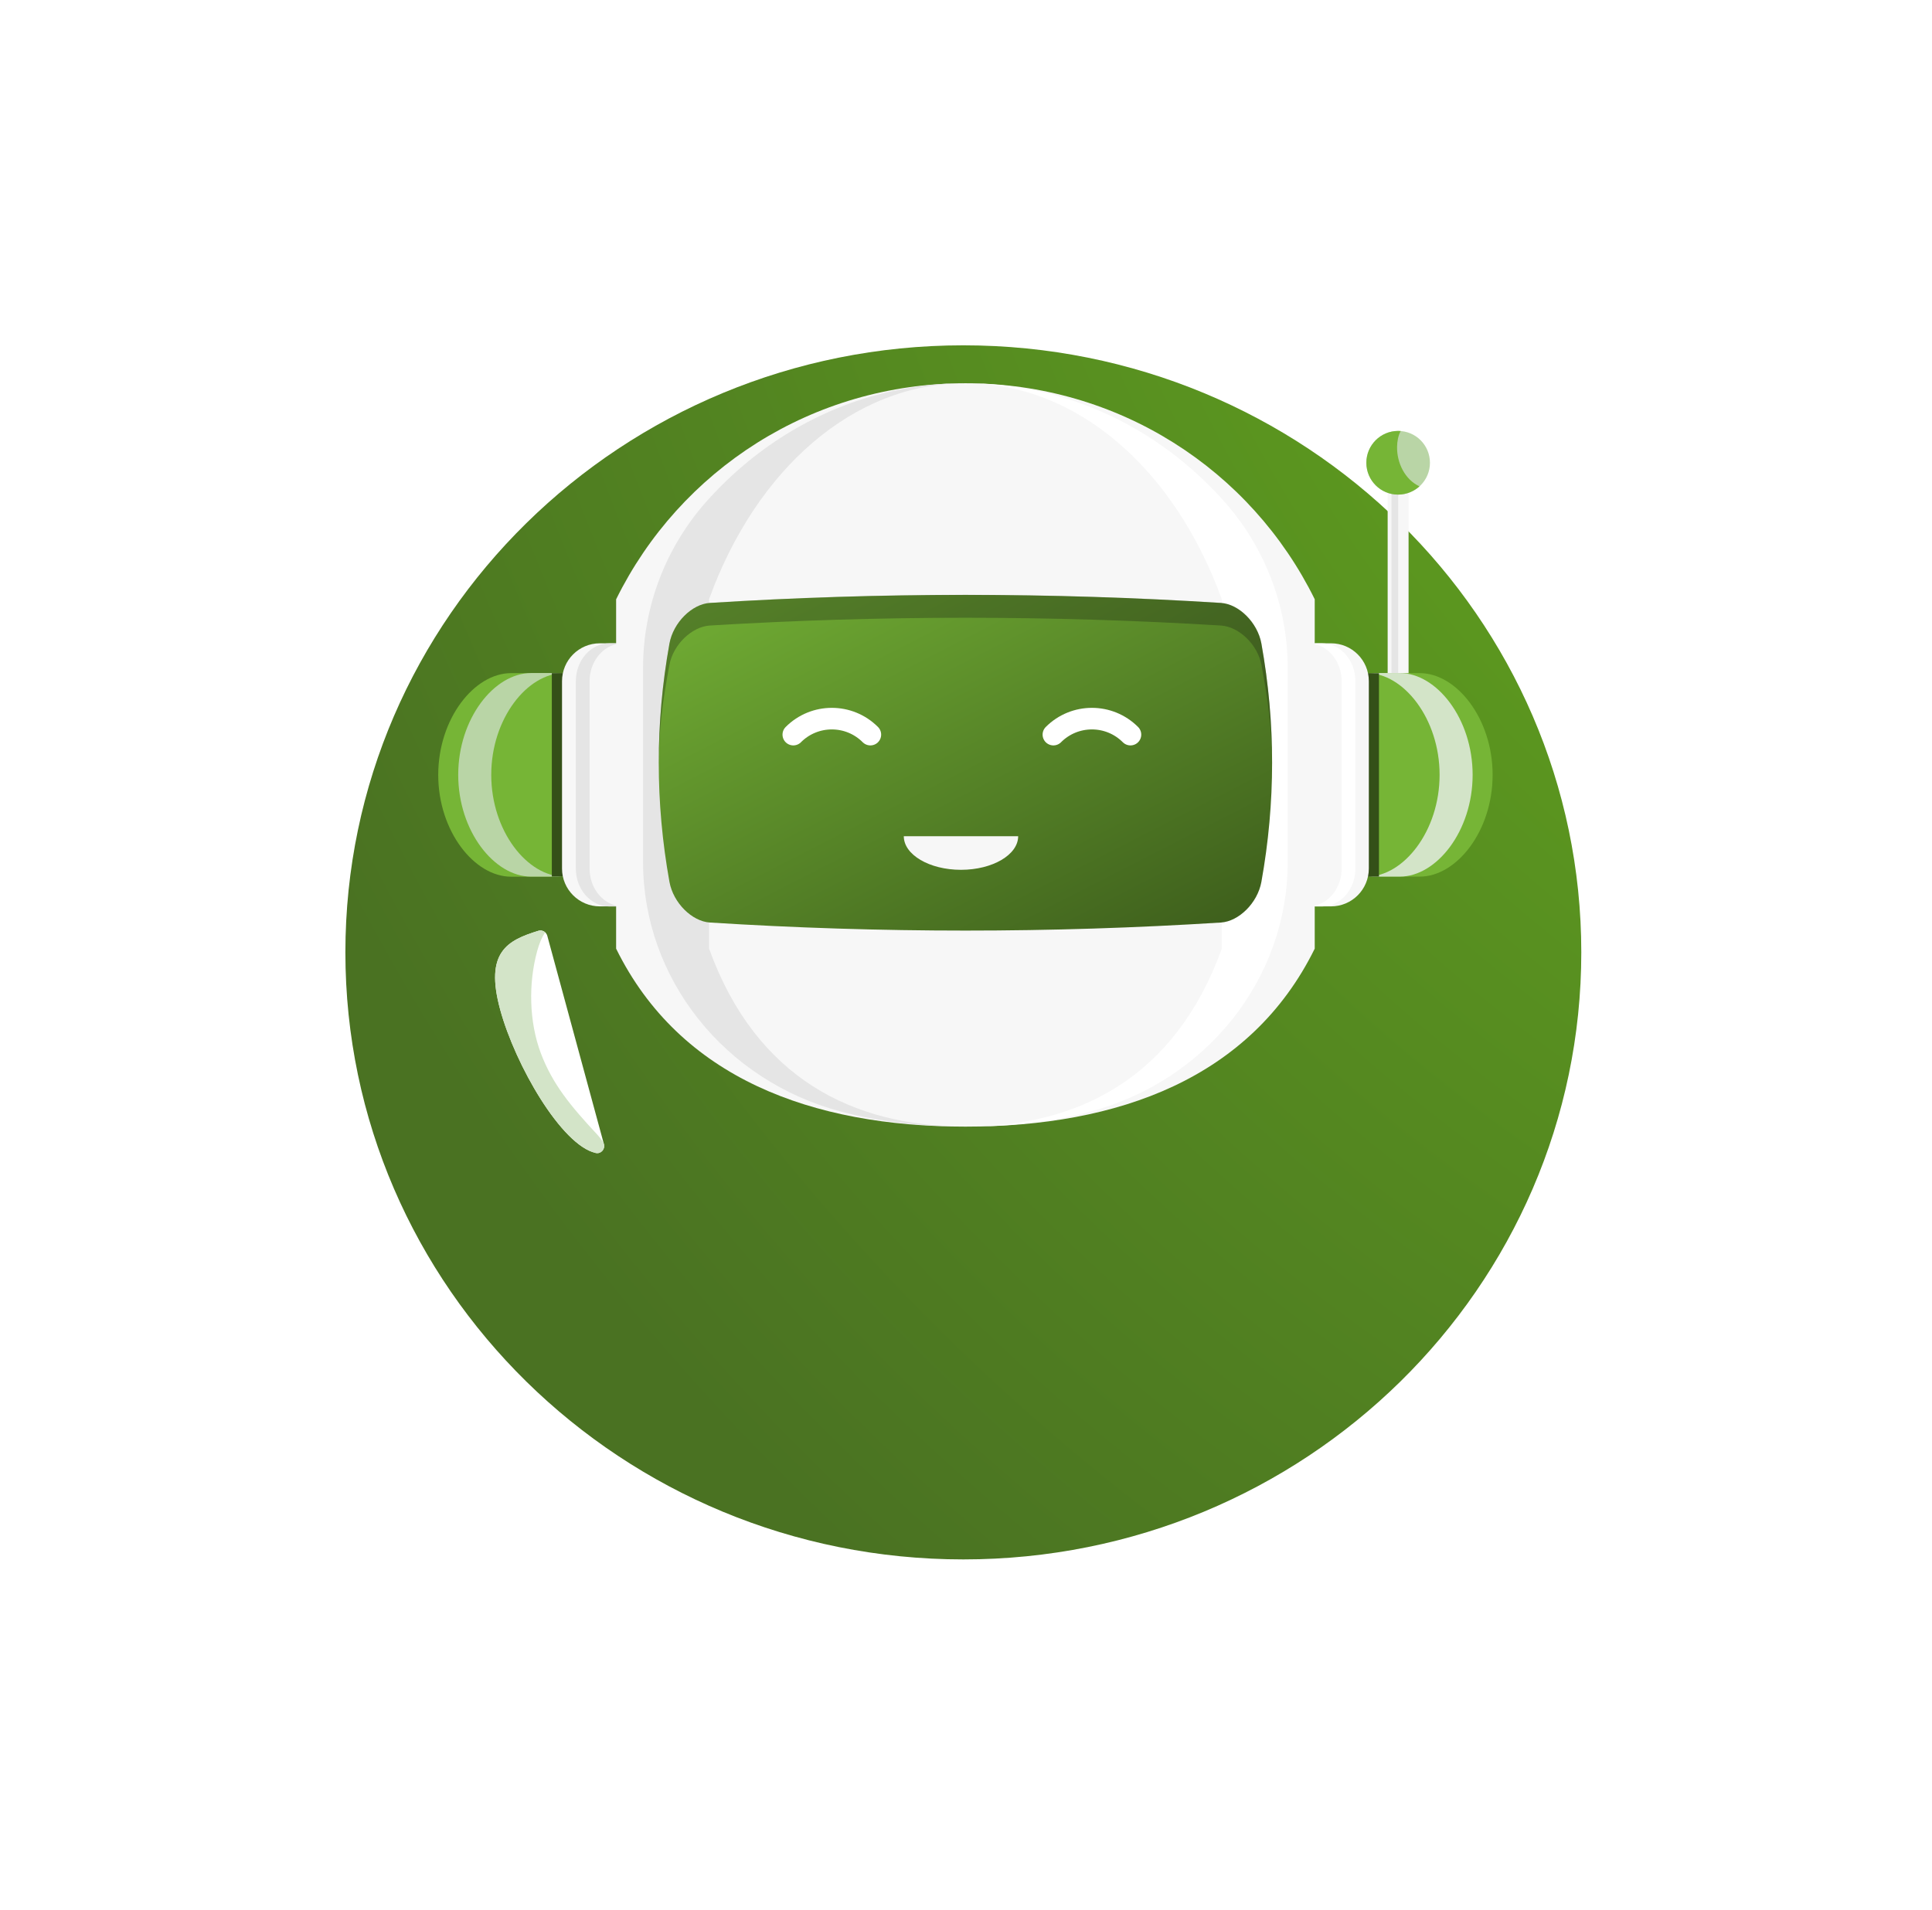 <svg width="358" height="354" viewBox="0 0 358 354" fill="none" xmlns="http://www.w3.org/2000/svg">
<g filter="url(#filter0_d_95_16)">
<path d="M178.507 257.014C241.748 257.014 293.014 206.643 293.014 144.507C293.014 82.371 241.748 32 178.507 32C115.267 32 64 82.371 64 144.507C64 206.643 115.267 257.014 178.507 257.014Z" fill="url(#paint0_radial_95_16)"/>
</g>
<path d="M261.009 89.607H257.133V126.045H261.009V89.607Z" fill="#F7F7F7"/>
<path d="M259.079 89.607H257.849V126.045H259.079V89.607Z" fill="#E5E5E5"/>
<path d="M259.078 91.67C262.333 91.67 264.97 89.028 264.97 85.769C264.97 82.509 262.333 79.867 259.078 79.867C255.824 79.867 253.187 82.509 253.187 85.769C253.187 89.028 255.824 91.67 259.078 91.67Z" fill="#B9D5A6"/>
<path d="M263.083 124.756H249.568V162.468H263.083C269.904 162.468 276.583 154.032 276.583 143.605C276.583 133.192 269.904 124.756 263.083 124.756Z" fill="#76B536"/>
<path d="M108.218 162.468V124.756H94.704C87.883 124.756 81.204 133.192 81.204 143.619C81.204 154.032 87.883 162.483 94.704 162.483H108.218V162.468Z" fill="#76B536"/>
<path d="M91.028 143.605C91.028 133.192 97.707 124.741 104.529 124.741H98.408C91.586 124.741 84.908 133.178 84.908 143.605C84.908 154.018 91.586 162.468 98.408 162.468H104.529C97.707 162.468 91.028 154.018 91.028 143.605Z" fill="#B9D5A6"/>
<path d="M106.474 124.756H102.255V162.454H106.474V124.756Z" fill="#345018"/>
<path d="M266.758 143.605C266.758 133.192 260.079 124.741 253.258 124.741H259.379C266.2 124.741 272.879 133.178 272.879 143.605C272.879 154.018 266.2 162.468 259.379 162.468H253.258C260.079 162.468 266.758 154.018 266.758 143.605Z" fill="#D3E4C8"/>
<path d="M251.304 162.468H255.522V124.77H251.304V162.468Z" fill="#345018"/>
<path d="M111.15 167.983H116.656V119.227H111.15C107.274 119.227 104.143 122.364 104.143 126.245V160.979C104.143 164.846 107.289 167.983 111.15 167.983Z" fill="#F7F7F7"/>
<path d="M114.239 167.854C111.393 167.209 109.248 164.373 109.248 160.979V126.245C109.248 122.851 111.393 120.015 114.239 119.37V119.227H112.938C109.491 119.227 106.703 122.364 106.703 126.245V160.979C106.703 164.86 109.491 167.997 112.938 167.997H114.239V167.854Z" fill="#E5E5E5"/>
<path d="M241.131 167.983H246.637C250.512 167.983 253.644 164.846 253.644 160.964V126.245C253.644 122.364 250.512 119.227 246.637 119.227H241.131V167.983Z" fill="#F7F7F7"/>
<path d="M243.619 167.854C246.465 167.209 248.61 164.373 248.61 160.979V126.245C248.61 122.851 246.465 120.015 243.619 119.37V119.227H244.921C248.367 119.227 251.156 122.364 251.156 126.245V160.979C251.156 164.86 248.367 167.997 244.921 167.997H243.619V167.854Z" fill="white"/>
<path d="M178.893 71.03C150.52 71.03 125.994 87.072 114.167 111.077V175.817C125.98 199.823 150.52 208.803 178.893 208.803C207.266 208.803 231.792 199.823 243.619 175.817V111.063C231.792 87.058 207.266 71.03 178.893 71.03Z" fill="#F7F7F7"/>
<path d="M131.386 175.803V111.063C140.067 87.058 158.071 71.016 178.893 71.016C160.188 71.016 143.299 79.194 131.186 92.629C123.377 101.295 119.159 112.366 119.159 123.782V159.761C119.159 181.303 134.175 200.324 155.969 206.053C163.12 207.929 170.828 208.774 178.879 208.774C158.071 208.789 140.067 199.808 131.386 175.803Z" fill="#E5E5E5"/>
<path d="M178.893 71.03C199.715 71.03 217.72 87.072 226.401 111.077V175.817C217.72 199.823 199.715 208.803 178.893 208.803C186.944 208.803 194.667 207.958 201.803 206.082C223.598 200.367 238.614 181.332 238.614 159.79V123.796C238.614 112.381 234.395 101.295 226.587 92.644C214.488 79.209 197.599 71.03 178.893 71.03Z" fill="white"/>
<path d="M233.737 163.442C233.022 167.367 229.547 170.761 226.258 170.976C194.681 172.967 163.105 172.967 131.529 170.976C128.239 170.761 124.764 167.367 124.049 163.442C121.404 148.718 121.404 134.008 124.049 119.284C124.764 115.36 128.239 111.965 131.529 111.75C163.105 109.76 194.681 109.76 226.258 111.75C229.547 111.965 233.022 115.36 233.737 119.284C236.383 133.994 236.383 148.718 233.737 163.442Z" fill="url(#paint1_linear_95_16)"/>
<path d="M178.893 172.466C177.049 172.466 175.204 172.451 173.359 172.451C175.204 172.451 177.049 172.466 178.893 172.466Z" fill="#0A0A11"/>
<path opacity="0.3" d="M124.049 123.195C124.764 119.413 128.239 116.133 131.529 115.933C163.105 114.014 194.681 114.014 226.258 115.933C229.547 116.148 233.022 119.413 233.737 123.195C235.024 130.113 235.682 134.997 235.71 141.915C235.739 134.366 235.081 126.818 233.737 119.27C233.022 115.346 229.547 111.951 226.258 111.736C194.681 109.745 163.105 109.745 131.529 111.736C128.239 111.951 124.764 115.346 124.049 119.27C122.691 126.818 122.033 134.366 122.076 141.915C122.104 134.997 122.762 130.113 124.049 123.195Z" fill="#161913"/>
<path d="M178.893 172.466C180.738 172.466 182.583 172.451 184.428 172.451C182.583 172.451 180.738 172.466 178.893 172.466Z" fill="#0A0A11"/>
<path d="M185.343 172.437C186.687 172.423 188.017 172.408 189.361 172.394C188.017 172.408 186.673 172.423 185.343 172.437Z" fill="#0A0A11"/>
<path d="M164.478 172.322C164.292 172.322 164.092 172.308 163.906 172.308C164.092 172.322 164.292 172.322 164.478 172.322Z" fill="#0A0A11"/>
<path d="M193.309 172.322C193.495 172.322 193.695 172.322 193.881 172.308C193.68 172.322 193.495 172.322 193.309 172.322Z" fill="#0A0A11"/>
<path d="M172.443 172.437C171.099 172.423 169.769 172.408 168.425 172.394C169.769 172.408 171.099 172.423 172.443 172.437Z" fill="#0A0A11"/>
<path d="M188.667 154.977C188.667 158.415 183.919 161.208 178.07 161.208C172.221 161.208 167.473 158.415 167.473 154.977H188.667Z" fill="#F7F7F7"/>
<path d="M161.278 136.15C157.336 132.201 150.943 132.201 147 136.15" stroke="white" stroke-width="4" stroke-linecap="round"/>
<path d="M195.194 136.15C199.137 132.201 205.53 132.201 209.473 136.15" stroke="white" stroke-width="4" stroke-linecap="round"/>
<path d="M263.026 90.137C260.337 88.891 258.821 85.783 258.878 82.804C258.893 81.801 259.078 80.77 259.55 79.882C259.393 79.867 259.236 79.867 259.078 79.867C255.832 79.867 253.187 82.503 253.187 85.769C253.187 89.02 255.818 91.67 259.078 91.67C260.594 91.655 261.982 91.082 263.026 90.137Z" fill="#76B536"/>
<path d="M111.908 212.054L101.411 173.425C101.211 172.709 100.467 172.294 99.767 172.509C94.032 174.285 89.785 176.419 92.688 187.104C95.505 197.445 104.071 212.269 110.392 213.687C111.336 213.902 112.166 213 111.908 212.054Z" fill="white"/>
<path d="M111.908 212.054L111.879 211.94C111.565 211.31 111.093 210.737 110.606 210.207C105.801 205.05 102.398 200.983 100.21 195.182C98.036 189.381 97.893 182.263 99.537 176.276C99.895 174.972 100.324 173.841 101.025 172.795C100.696 172.494 100.21 172.365 99.752 172.509C94.017 174.285 89.77 176.419 92.673 187.104C95.49 197.445 104.057 212.269 110.378 213.687C111.336 213.902 112.165 213 111.908 212.054Z" fill="#D3E4C8"/>
<defs>
<filter id="filter0_d_95_16" x="0" y="0" width="357.014" height="353.014" filterUnits="userSpaceOnUse" color-interpolation-filters="sRGB">
<feFlood flood-opacity="0" result="BackgroundImageFix"/>
<feColorMatrix in="SourceAlpha" type="matrix" values="0 0 0 0 0 0 0 0 0 0 0 0 0 0 0 0 0 0 127 0" result="hardAlpha"/>
<feOffset dy="32"/>
<feGaussianBlur stdDeviation="32"/>
<feComposite in2="hardAlpha" operator="out"/>
<feColorMatrix type="matrix" values="0 0 0 0 0.29 0 0 0 0 0.447 0 0 0 0 0.133 0 0 0 0.3 0"/>
<feBlend mode="normal" in2="BackgroundImageFix" result="effect1_dropShadow_95_16"/>
<feBlend mode="normal" in="SourceGraphic" in2="effect1_dropShadow_95_16" result="shape"/>
</filter>
<radialGradient id="paint0_radial_95_16" cx="0" cy="0" r="1" gradientUnits="userSpaceOnUse" gradientTransform="translate(459.021 -73.244) scale(447.056 447.748)">
<stop stop-color="#6FC11C"/>
<stop offset="1" stop-color="#4A7222"/>
</radialGradient>
<linearGradient id="paint1_linear_95_16" x1="118.047" y1="103.973" x2="176.531" y2="218.284" gradientUnits="userSpaceOnUse">
<stop stop-color="#76B536"/>
<stop offset="1" stop-color="#355118"/>
</linearGradient>
</defs>
</svg>
